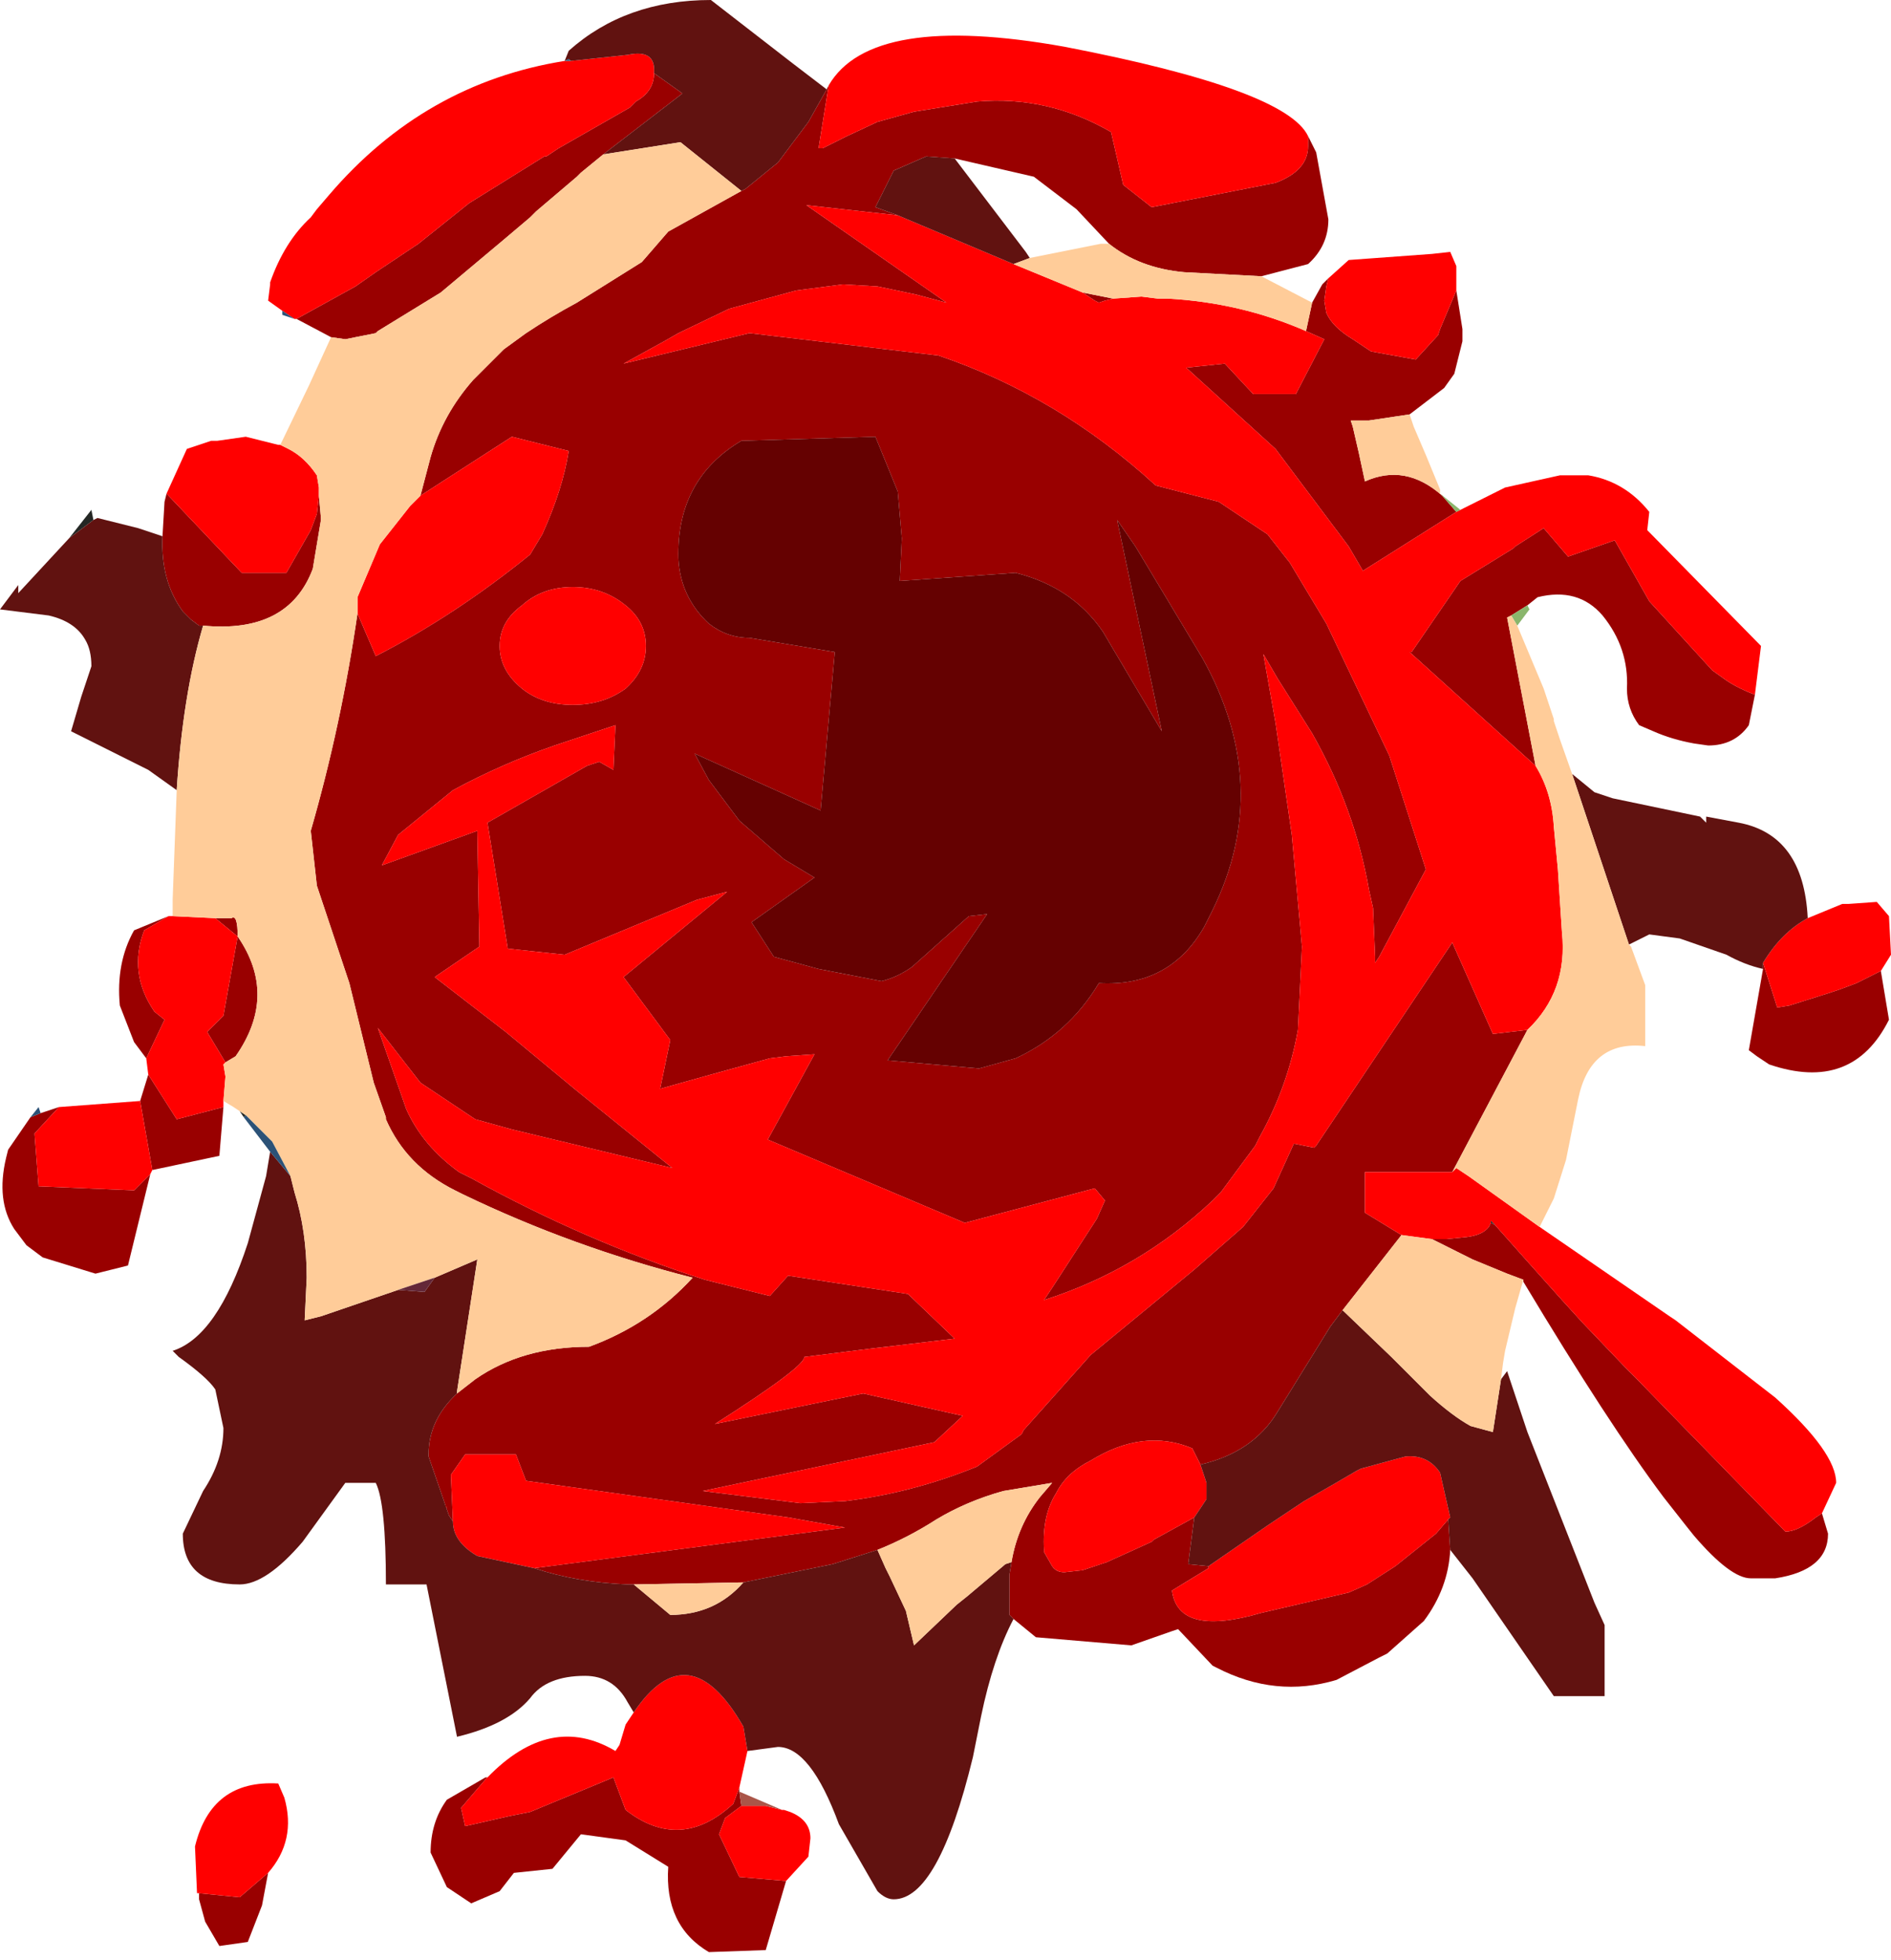<?xml version="1.0" encoding="UTF-8" standalone="no"?>
<svg xmlns:ffdec="https://www.free-decompiler.com/flash" xmlns:xlink="http://www.w3.org/1999/xlink" ffdec:objectType="frame" height="48.25px" width="46.55px" xmlns="http://www.w3.org/2000/svg">
  <g transform="matrix(1.0, 0.0, 0.0, 1.0, 22.75, 43.0)">
    <use ffdec:characterId="1141" height="48.25" transform="matrix(1.0, 0.0, 0.0, 1.0, -22.75, -43.0)" width="46.55" xlink:href="#shape0"/>
  </g>
  <defs>
    <g id="shape0" transform="matrix(1.0, 0.0, 0.0, 1.0, 22.75, 43.0)">
      <path d="M20.45 -25.9 L20.3 -25.15 Q19.95 -24.65 19.3 -24.65 L18.95 -24.7 Q18.4 -24.8 17.95 -25.0 L17.6 -25.15 Q17.3 -25.55 17.3 -26.05 17.35 -27.05 16.7 -27.85 16.1 -28.55 15.1 -28.3 L14.85 -28.1 14.45 -27.85 14.35 -27.8 15.05 -24.15 11.95 -26.95 12.0 -26.95 13.2 -28.7 14.5 -29.5 14.55 -29.55 15.25 -30.0 15.85 -29.3 17.0 -29.7 17.85 -28.2 19.4 -26.5 19.75 -26.25 Q20.05 -26.05 20.45 -25.9 M23.55 -19.1 L23.75 -17.9 Q22.85 -16.1 20.8 -16.8 L20.5 -17.0 20.3 -17.15 20.65 -19.15 20.65 -19.3 21.0 -18.2 21.3 -18.25 22.25 -18.55 22.55 -18.65 22.95 -18.8 23.55 -19.1 M22.1 -5.75 L22.25 -5.25 Q22.25 -4.35 20.95 -4.15 L20.35 -4.15 Q19.85 -4.15 18.95 -5.2 L18.75 -5.45 18.2 -6.15 Q16.85 -7.95 14.75 -11.45 L14.75 -11.5 14.35 -11.65 13.5 -12.0 12.5 -12.5 12.85 -12.5 13.35 -12.55 Q13.75 -12.6 13.9 -12.8 L13.95 -12.9 14.05 -12.85 14.85 -11.95 15.7 -11.0 16.2 -10.45 17.25 -9.35 17.5 -9.1 21.2 -5.3 Q21.5 -5.3 21.95 -5.65 L22.1 -5.75 M12.95 -4.85 Q12.9 -3.9 12.3 -3.1 L11.4 -2.3 11.2 -2.2 10.15 -1.65 Q8.65 -1.2 7.2 -1.95 L7.1 -2.0 6.25 -2.9 6.1 -2.85 5.1 -2.5 2.75 -2.7 2.2 -3.15 2.1 -3.25 2.1 -3.95 2.1 -4.25 2.15 -4.55 Q2.3 -5.45 2.85 -6.15 L3.15 -6.5 1.95 -6.3 Q1.05 -6.05 0.3 -5.6 -0.4 -5.15 -1.15 -4.85 L-2.25 -4.5 -4.45 -4.05 -7.15 -4.0 -7.3 -4.0 Q-8.55 -4.05 -9.6 -4.4 L-1.95 -5.4 -3.35 -5.65 -9.8 -6.55 -10.05 -7.2 -11.3 -7.2 -11.65 -6.7 -11.6 -5.55 -11.7 -5.7 -12.2 -7.15 -12.2 -7.2 Q-12.2 -8.05 -11.5 -8.7 L-11.05 -9.05 Q-9.9 -9.85 -8.25 -9.85 -6.75 -10.4 -5.7 -11.55 -8.65 -12.3 -11.35 -13.6 L-11.55 -13.7 Q-12.75 -14.3 -13.25 -15.45 L-13.25 -15.5 -13.55 -16.35 -14.15 -18.8 -14.95 -21.2 -15.1 -22.55 Q-14.35 -25.15 -13.95 -27.9 L-13.5 -26.85 Q-11.55 -27.85 -9.7 -29.35 L-9.4 -29.85 Q-8.9 -30.95 -8.75 -31.9 L-10.15 -32.25 -12.4 -30.8 -12.15 -31.75 Q-11.85 -32.8 -11.1 -33.65 L-10.35 -34.4 -9.8 -34.8 Q-9.2 -35.2 -8.55 -35.55 L-6.95 -36.55 -6.3 -37.3 -4.5 -38.3 -4.4 -38.35 -3.6 -39.0 -2.85 -40.0 -2.4 -40.8 -2.35 -40.9 -2.6 -39.35 -2.5 -39.35 -1.9 -39.65 -1.15 -40.0 -0.25 -40.25 1.3 -40.5 Q3.05 -40.65 4.6 -39.75 L4.9 -38.45 5.6 -37.9 8.65 -38.5 Q9.45 -38.8 9.45 -39.4 L9.45 -39.65 9.65 -39.25 9.95 -37.6 Q9.95 -36.95 9.45 -36.5 L8.3 -36.2 6.4 -36.3 Q5.3 -36.4 4.55 -37.0 L3.75 -37.85 2.7 -38.65 0.75 -39.1 0.05 -39.15 -0.75 -38.8 -1.2 -37.9 -0.65 -37.7 -2.9 -37.95 0.55 -35.55 -0.2 -35.75 -1.15 -35.95 -2.0 -36.0 -3.15 -35.85 -4.8 -35.4 -6.05 -34.8 -6.4 -34.6 -7.4 -34.05 -4.3 -34.8 0.35 -34.25 Q3.3 -33.25 5.7 -31.05 L7.25 -30.65 8.45 -29.85 9.0 -29.15 9.9 -27.65 11.45 -24.4 12.35 -21.6 11.2 -19.45 11.1 -19.3 11.1 -19.45 11.05 -20.65 10.95 -21.1 Q10.6 -23.1 9.55 -24.95 L8.7 -26.3 8.35 -26.9 8.65 -25.2 9.05 -22.45 9.3 -19.7 9.2 -17.65 Q8.95 -16.25 8.25 -15.0 L8.15 -14.8 7.3 -13.65 7.1 -13.45 Q5.3 -11.75 2.95 -11.0 L3.15 -11.3 4.25 -13.0 4.45 -13.45 4.2 -13.75 1.0 -12.9 -3.85 -14.95 -2.7 -17.05 -3.4 -17.0 -3.8 -16.95 -5.25 -16.55 -6.5 -16.2 -6.25 -17.4 -7.4 -18.95 -4.85 -21.05 -5.6 -20.85 -8.85 -19.5 -10.25 -19.65 -10.75 -22.75 -8.3 -24.15 -8.0 -24.25 -7.65 -24.05 -7.6 -25.15 -9.1 -24.65 Q-10.4 -24.2 -11.6 -23.55 L-12.95 -22.45 -13.35 -21.7 -11.0 -22.55 -10.95 -19.7 -12.05 -18.95 -10.3 -17.6 -8.55 -16.15 -6.2 -14.25 -10.15 -15.2 -11.05 -15.45 -12.4 -16.35 -13.45 -17.7 -12.75 -15.7 Q-12.35 -14.8 -11.45 -14.15 L-11.15 -14.0 Q-8.35 -12.45 -5.4 -11.5 L-3.8 -11.1 -3.35 -11.6 -0.4 -11.15 0.75 -10.05 -1.35 -9.8 -2.95 -9.6 Q-2.95 -9.35 -5.15 -7.95 L-1.5 -8.7 0.95 -8.15 0.25 -7.5 -5.45 -6.3 -3.05 -6.0 -1.95 -6.05 Q-0.3 -6.25 1.3 -6.9 L2.4 -7.7 2.45 -7.8 4.1 -9.65 6.65 -11.75 7.85 -12.8 8.6 -13.75 9.1 -14.85 9.6 -14.75 9.65 -14.8 13.0 -19.8 14.0 -17.55 14.85 -17.65 13.0 -14.15 12.95 -14.15 10.85 -14.15 10.85 -13.15 11.75 -12.6 10.3 -10.75 10.0 -10.35 8.7 -8.25 Q8.1 -7.25 6.8 -6.95 L6.6 -7.35 Q5.4 -7.85 4.1 -7.05 3.5 -6.75 3.25 -6.25 2.9 -5.7 2.95 -4.85 L2.95 -4.8 3.15 -4.45 Q3.25 -4.3 3.45 -4.3 L3.9 -4.35 4.5 -4.55 5.6 -5.05 5.65 -5.1 6.65 -5.65 6.5 -4.5 7.0 -4.45 7.0 -4.4 6.1 -3.85 Q6.25 -2.7 8.3 -3.3 L10.45 -3.8 10.9 -4.0 11.6 -4.45 12.6 -5.25 12.9 -5.6 12.95 -4.85 M-4.55 1.0 L-4.55 1.1 -4.5 1.45 -4.9 1.75 -5.05 2.15 -4.55 3.2 -3.4 3.3 -3.9 5.0 -5.3 5.05 Q-6.4 4.4 -6.3 2.95 L-7.35 2.3 -8.45 2.15 -9.15 3.0 -10.1 3.1 -10.45 3.55 -11.15 3.85 -11.75 3.45 -12.15 2.6 Q-12.15 1.85 -11.75 1.3 L-10.8 0.75 -10.75 0.75 -10.8 0.8 -11.4 1.5 -11.3 1.95 -10.2 1.7 -9.7 1.6 -7.65 0.75 -7.35 1.55 Q-6.0 2.6 -4.7 1.4 L-4.55 1.0 M-17.25 -15.75 L-17.35 -14.55 -19.0 -14.2 -19.3 -15.9 -19.1 -16.55 -18.4 -15.45 -17.25 -15.75 M-19.05 -14.1 L-19.6 -11.85 -20.4 -11.65 -21.7 -12.05 -22.1 -12.35 -22.4 -12.75 Q-22.85 -13.45 -22.6 -14.5 L-22.55 -14.7 -22.0 -15.5 -21.75 -15.6 -21.45 -15.7 -21.3 -15.75 -21.9 -15.1 -21.8 -13.8 -19.45 -13.7 -19.05 -14.1 M-19.15 -16.95 L-19.3 -17.15 -19.45 -17.35 -19.8 -18.25 Q-19.9 -19.3 -19.45 -20.1 L-18.6 -20.45 -19.2 -20.1 Q-19.6 -19.05 -18.95 -18.1 L-18.7 -17.9 -19.15 -16.95 M-18.75 -29.8 L-18.7 -30.65 -18.65 -30.85 -16.8 -28.9 -15.7 -28.9 -15.1 -29.95 -14.95 -30.35 -14.9 -30.8 -14.85 -30.25 -14.85 -30.2 -15.05 -29.0 Q-15.65 -27.4 -17.75 -27.6 L-17.85 -27.6 -18.05 -27.75 -18.25 -27.95 Q-18.8 -28.7 -18.75 -29.8 M-14.6 -34.7 L-15.45 -35.15 -14.0 -35.95 -13.5 -36.3 -12.45 -37.0 -11.2 -38.0 -9.35 -39.15 -9.3 -39.15 -9.15 -39.25 -9.0 -39.35 -7.25 -40.35 -7.1 -40.5 Q-6.65 -40.75 -6.65 -41.2 L-5.95 -40.7 -7.9 -39.2 -8.45 -38.75 -8.55 -38.65 -9.55 -37.8 -9.7 -37.65 -10.35 -37.1 -11.9 -35.8 -13.45 -34.85 -13.5 -34.8 -14.25 -34.65 -14.6 -34.7 M9.55 -35.55 L9.8 -36.0 9.95 -36.15 9.9 -35.95 9.85 -35.6 9.9 -35.3 Q10.05 -34.95 10.55 -34.65 L10.85 -34.45 11.0 -34.35 12.1 -34.15 12.65 -34.75 12.7 -34.9 13.1 -35.85 13.25 -34.9 13.25 -34.6 13.05 -33.8 12.8 -33.45 11.95 -32.8 10.95 -32.65 10.5 -32.65 10.55 -32.5 10.7 -31.85 10.85 -31.15 Q11.85 -31.6 12.75 -30.8 L13.1 -30.4 10.8 -28.95 10.45 -29.55 8.65 -31.95 6.45 -33.95 7.4 -34.05 8.1 -33.3 9.15 -33.3 9.85 -34.65 9.4 -34.85 9.55 -35.55 M17.8 -29.95 L17.85 -29.9 17.75 -30.0 17.8 -29.95 M4.65 -35.65 L4.45 -35.6 4.3 -35.55 4.2 -35.6 3.9 -35.8 4.65 -35.65 M4.4 -27.45 Q3.65 -28.55 2.25 -28.9 L-0.6 -28.7 -0.55 -29.75 -0.65 -30.9 -1.2 -32.25 -4.5 -32.15 Q-6.1 -31.2 -6.05 -29.25 -6.0 -28.3 -5.3 -27.65 -4.85 -27.3 -4.3 -27.3 L-2.2 -26.95 -2.55 -23.05 -5.65 -24.45 -5.3 -23.8 -4.55 -22.8 -3.45 -21.85 -2.7 -21.4 -4.25 -20.3 -3.7 -19.45 -2.6 -19.15 -1.05 -18.85 Q-0.65 -18.95 -0.3 -19.2 L1.1 -20.45 1.55 -20.5 -0.9 -16.9 1.35 -16.7 2.25 -16.95 Q3.55 -17.55 4.3 -18.8 6.05 -18.7 6.9 -20.2 L7.1 -20.6 Q8.6 -23.65 6.85 -26.8 L6.25 -27.8 5.2 -29.55 4.75 -30.2 5.85 -25.0 5.05 -26.35 4.4 -27.45 M-8.65 -28.55 Q-9.4 -28.55 -9.9 -28.1 -10.45 -27.7 -10.45 -27.1 -10.45 -26.5 -9.9 -26.05 -9.4 -25.65 -8.65 -25.65 -7.9 -25.65 -7.35 -26.05 -6.85 -26.5 -6.85 -27.1 -6.85 -27.7 -7.35 -28.1 -7.9 -28.55 -8.65 -28.55 M-17.45 -20.4 L-17.05 -20.4 Q-16.9 -20.5 -16.9 -19.95 -15.9 -18.5 -16.95 -17.0 L-17.2 -16.85 -17.65 -17.6 -17.25 -18.0 -16.9 -19.95 -17.45 -20.4 M-11.8 -5.95 L-11.8 -5.9 -11.75 -5.9 -11.8 -5.95 M-17.85 3.6 L-16.85 3.7 -16.15 3.1 -16.3 3.9 -16.65 4.8 -17.35 4.9 -17.7 4.3 -17.85 3.75 -17.85 3.6" fill="#990000" fill-rule="evenodd" stroke="none"/>
      <path d="M20.45 -25.9 Q20.05 -26.05 19.75 -26.25 L19.4 -26.5 17.85 -28.2 17.0 -29.7 15.85 -29.3 15.25 -30.0 14.55 -29.55 14.5 -29.5 13.2 -28.7 12.0 -26.95 11.95 -26.95 15.05 -24.15 Q15.45 -23.5 15.5 -22.65 L15.6 -21.6 15.7 -20.05 Q15.85 -18.6 14.85 -17.65 L14.0 -17.55 13.0 -19.8 9.65 -14.8 9.6 -14.75 9.1 -14.85 8.6 -13.75 7.85 -12.8 6.65 -11.75 4.1 -9.65 2.45 -7.8 2.4 -7.7 1.3 -6.9 Q-0.3 -6.25 -1.95 -6.05 L-3.05 -6.0 -5.45 -6.3 0.25 -7.5 0.95 -8.15 -1.5 -8.7 -5.15 -7.95 Q-2.95 -9.35 -2.95 -9.6 L-1.35 -9.8 0.75 -10.05 -0.4 -11.15 -3.35 -11.6 -3.8 -11.1 -5.4 -11.5 Q-8.35 -12.45 -11.15 -14.0 L-11.45 -14.15 Q-12.35 -14.8 -12.75 -15.7 L-13.45 -17.7 -12.4 -16.35 -11.05 -15.45 -10.15 -15.2 -6.2 -14.25 -8.55 -16.15 -10.3 -17.6 -12.05 -18.95 -10.95 -19.7 -11.0 -22.55 -13.35 -21.7 -12.95 -22.45 -11.6 -23.55 Q-10.4 -24.2 -9.1 -24.65 L-7.6 -25.15 -7.65 -24.05 -8.0 -24.25 -8.3 -24.15 -10.75 -22.75 -10.25 -19.65 -8.85 -19.5 -5.6 -20.85 -4.85 -21.05 -7.4 -18.95 -6.25 -17.4 -6.5 -16.2 -5.25 -16.55 -3.8 -16.95 -3.4 -17.0 -2.7 -17.05 -3.85 -14.95 1.0 -12.9 4.2 -13.75 4.45 -13.45 4.25 -13.0 3.15 -11.3 2.95 -11.0 Q5.3 -11.75 7.1 -13.45 L7.3 -13.65 8.15 -14.8 8.25 -15.0 Q8.95 -16.25 9.2 -17.65 L9.3 -19.7 9.05 -22.45 8.65 -25.2 8.35 -26.9 8.7 -26.3 9.55 -24.95 Q10.6 -23.1 10.95 -21.1 L11.05 -20.65 11.1 -19.45 11.1 -19.3 11.2 -19.45 12.35 -21.6 11.45 -24.4 9.9 -27.65 9.0 -29.15 8.45 -29.85 7.25 -30.65 5.7 -31.05 Q3.3 -33.25 0.35 -34.25 L-4.3 -34.8 -7.4 -34.05 -6.4 -34.6 -6.05 -34.8 -4.8 -35.4 -3.15 -35.85 -2.0 -36.0 -1.15 -35.95 -0.2 -35.75 0.55 -35.55 -2.9 -37.95 -0.65 -37.7 2.2 -36.5 3.9 -35.8 4.2 -35.6 4.3 -35.55 4.45 -35.6 4.65 -35.65 5.35 -35.7 5.75 -35.65 6.0 -35.65 Q7.8 -35.55 9.4 -34.85 L9.85 -34.65 9.15 -33.3 8.1 -33.3 7.4 -34.05 6.45 -33.95 8.65 -31.95 10.45 -29.55 10.8 -28.95 13.1 -30.4 13.2 -30.45 14.3 -31.0 15.65 -31.3 16.35 -31.3 Q17.25 -31.15 17.85 -30.4 L17.8 -29.95 17.75 -30.0 17.85 -29.9 20.6 -27.1 20.45 -25.9 M21.75 -20.4 L22.6 -20.75 22.75 -20.75 23.45 -20.8 23.75 -20.45 23.8 -19.5 23.55 -19.1 22.95 -18.8 22.55 -18.65 22.25 -18.55 21.3 -18.25 21.0 -18.2 20.65 -19.3 Q21.1 -20.05 21.75 -20.4 M15.15 -12.8 L18.35 -10.6 18.5 -10.5 20.95 -8.6 Q22.45 -7.25 22.45 -6.5 L22.1 -5.75 21.95 -5.65 Q21.5 -5.3 21.2 -5.3 L17.5 -9.1 17.25 -9.35 16.2 -10.45 15.7 -11.0 14.85 -11.95 14.05 -12.85 13.95 -12.95 13.95 -12.9 13.9 -12.8 Q13.75 -12.6 13.35 -12.55 L12.85 -12.5 12.5 -12.5 11.75 -12.6 10.85 -13.15 10.85 -14.15 12.95 -14.15 13.0 -14.15 13.1 -14.25 13.4 -14.05 15.15 -12.8 M-4.35 0.1 L-4.55 1.0 -4.7 1.4 Q-6.0 2.6 -7.35 1.55 L-7.65 0.75 -9.7 1.6 -10.2 1.7 -11.3 1.95 -11.4 1.5 -10.8 0.8 -10.75 0.75 Q-9.2 -0.85 -7.6 0.1 L-7.5 -0.05 -7.35 -0.55 -7.15 -0.85 Q-5.8 -2.85 -4.45 -0.5 L-4.35 0.1 M-3.5 1.55 L-3.45 1.55 -3.3 1.6 Q-2.8 1.8 -2.8 2.25 L-2.85 2.7 -3.4 3.3 -4.55 3.2 -5.05 2.15 -4.9 1.75 -4.5 1.45 -3.9 1.45 -3.5 1.55 M-17.25 -15.9 L-17.25 -15.75 -18.4 -15.45 -19.1 -16.55 -19.15 -16.95 -18.7 -17.9 -18.95 -18.1 Q-19.6 -19.05 -19.2 -20.1 L-18.6 -20.45 -18.5 -20.45 -17.45 -20.4 -16.9 -19.95 -17.25 -18.0 -17.65 -17.6 -17.2 -16.85 -17.25 -16.8 -17.2 -16.5 -17.25 -15.9 M-19.0 -14.2 L-19.05 -14.1 -19.45 -13.7 -21.8 -13.8 -21.9 -15.1 -21.3 -15.75 -19.3 -15.9 -19.0 -14.2 M-18.65 -30.85 L-18.15 -31.95 -17.55 -32.15 -17.4 -32.15 -16.7 -32.25 -15.9 -32.05 -15.85 -32.05 -15.65 -31.95 Q-15.25 -31.75 -14.95 -31.3 L-14.9 -31.0 -14.9 -30.9 -14.9 -30.8 -14.95 -30.35 -15.1 -29.95 -15.7 -28.9 -16.8 -28.9 -18.65 -30.85 M-15.45 -35.15 L-15.5 -35.15 -15.8 -35.35 -16.15 -35.6 -16.1 -36.0 -16.1 -36.05 Q-15.75 -37.05 -15.1 -37.65 L-14.95 -37.85 -14.65 -38.2 Q-12.3 -40.95 -8.85 -41.5 L-8.7 -41.5 -7.3 -41.65 Q-6.6 -41.8 -6.65 -41.2 -6.65 -40.75 -7.1 -40.5 L-7.25 -40.35 -9.0 -39.35 -9.15 -39.25 -9.3 -39.15 -9.35 -39.15 -11.2 -38.0 -12.45 -37.0 -13.5 -36.3 -14.0 -35.95 -15.45 -35.15 M-2.35 -40.9 Q-1.3 -42.7 3.45 -41.85 8.9 -40.8 9.45 -39.65 L9.45 -39.4 Q9.45 -38.8 8.65 -38.5 L5.6 -37.9 4.9 -38.45 4.6 -39.75 Q3.05 -40.65 1.3 -40.5 L-0.25 -40.25 -1.15 -40.0 -1.9 -39.65 -2.5 -39.35 -2.6 -39.35 -2.35 -40.9 M9.95 -36.15 L10.45 -36.6 12.5 -36.75 12.95 -36.8 13.1 -36.45 13.1 -36.15 13.1 -35.85 12.7 -34.9 12.65 -34.75 12.1 -34.15 11.0 -34.35 10.85 -34.45 10.55 -34.65 Q10.05 -34.95 9.9 -35.3 L9.85 -35.6 9.9 -35.95 9.95 -36.15 M6.65 -5.65 L5.65 -5.1 5.6 -5.05 4.5 -4.55 3.9 -4.35 3.45 -4.3 Q3.25 -4.3 3.15 -4.45 L2.95 -4.8 2.95 -4.85 Q2.9 -5.7 3.25 -6.25 3.5 -6.75 4.1 -7.05 5.4 -7.85 6.6 -7.35 L6.8 -6.95 6.95 -6.5 6.95 -6.1 6.65 -5.65 M-9.6 -4.4 L-11.0 -4.7 Q-11.6 -5.05 -11.6 -5.55 L-11.65 -6.7 -11.3 -7.2 -10.05 -7.2 -9.8 -6.55 -3.35 -5.65 -1.95 -5.4 -9.6 -4.4 M7.0 -4.45 L8.45 -5.45 8.75 -5.65 9.35 -6.05 10.05 -6.45 10.65 -6.8 10.75 -6.85 11.85 -7.15 Q12.4 -7.2 12.7 -6.75 L12.95 -5.65 12.9 -5.6 12.6 -5.25 11.6 -4.45 10.9 -4.0 10.45 -3.8 8.3 -3.3 Q6.25 -2.7 6.1 -3.85 L7.0 -4.4 7.0 -4.45 M-12.4 -30.8 L-10.15 -32.25 -8.75 -31.9 Q-8.9 -30.95 -9.4 -29.85 L-9.7 -29.35 Q-11.55 -27.85 -13.5 -26.85 L-13.95 -27.9 -13.95 -28.2 -13.95 -28.3 -13.4 -29.6 -12.65 -30.55 -12.4 -30.8 M-8.65 -28.55 Q-7.9 -28.55 -7.35 -28.1 -6.85 -27.7 -6.85 -27.1 -6.85 -26.5 -7.35 -26.05 -7.9 -25.65 -8.65 -25.65 -9.4 -25.65 -9.9 -26.05 -10.45 -26.5 -10.45 -27.1 -10.45 -27.7 -9.9 -28.1 -9.4 -28.55 -8.65 -28.55 M-11.8 -5.95 L-11.75 -5.9 -11.8 -5.9 -11.8 -5.95 M-17.85 3.6 L-17.9 3.6 -17.95 2.45 Q-17.55 0.8 -15.9 0.9 L-15.75 1.25 Q-15.45 2.3 -16.15 3.1 L-16.85 3.7 -17.85 3.6" fill="#ff0000" fill-rule="evenodd" stroke="none"/>
      <path d="M4.4 -27.45 L5.05 -26.35 5.85 -25.0 4.75 -30.2 5.2 -29.55 6.25 -27.8 6.85 -26.8 Q8.6 -23.65 7.1 -20.6 L6.9 -20.2 Q6.05 -18.7 4.3 -18.8 3.55 -17.55 2.25 -16.95 L1.35 -16.7 -0.9 -16.9 1.55 -20.5 1.1 -20.45 -0.3 -19.2 Q-0.65 -18.95 -1.05 -18.85 L-2.6 -19.15 -3.7 -19.45 -4.25 -20.3 -2.7 -21.4 -3.45 -21.85 -4.55 -22.8 -5.3 -23.8 -5.65 -24.45 -2.55 -23.05 -2.2 -26.95 -4.3 -27.3 Q-4.85 -27.3 -5.3 -27.65 -6.0 -28.3 -6.05 -29.25 -6.1 -31.2 -4.5 -32.15 L-1.2 -32.25 -0.65 -30.9 -0.55 -29.75 -0.6 -28.7 2.25 -28.9 Q3.65 -28.55 4.4 -27.45" fill="#650101" fill-rule="evenodd" stroke="none"/>
      <path d="M-4.55 1.1 L-3.5 1.55 -3.9 1.45 -4.5 1.45 -4.55 1.1" fill="#aa5649" fill-rule="evenodd" stroke="none"/>
      <path d="M-16.75 -15.5 L-16.85 -15.65 -16.7 -15.55 -16.75 -15.5 M-21.05 -29.75 L-20.5 -30.45 -20.45 -30.2 -21.05 -29.75 M13.95 -12.9 L13.95 -12.95 14.05 -12.85 13.95 -12.9" fill="#242724" fill-rule="evenodd" stroke="none"/>
      <path d="M15.95 -23.95 L16.5 -23.5 16.95 -23.35 19.1 -22.9 19.25 -22.75 19.25 -22.9 20.05 -22.75 Q21.65 -22.45 21.75 -20.4 21.1 -20.05 20.65 -19.3 L20.65 -19.15 Q20.2 -19.25 19.75 -19.5 L18.6 -19.9 17.85 -20.0 17.35 -19.75 15.95 -23.95 M14.2 -9.05 L14.35 -9.25 14.85 -7.75 15.95 -4.95 16.5 -3.55 16.75 -3.0 16.75 -1.25 15.5 -1.25 13.5 -4.15 12.95 -4.85 12.9 -5.6 12.95 -5.65 12.7 -6.75 Q12.4 -7.2 11.85 -7.15 L10.75 -6.85 10.65 -6.8 10.05 -6.45 9.35 -6.05 8.75 -5.65 8.45 -5.45 7.0 -4.45 6.5 -4.5 6.65 -5.65 6.95 -6.1 6.95 -6.5 6.8 -6.95 Q8.1 -7.25 8.7 -8.25 L10.0 -10.35 10.3 -10.75 11.5 -9.6 12.45 -8.65 Q13.0 -8.15 13.45 -7.9 L14.0 -7.75 14.2 -9.05 M2.2 -3.15 Q1.7 -2.2 1.4 -0.75 L1.2 0.25 Q0.35 3.75 -0.75 3.75 -0.95 3.75 -1.15 3.55 L-2.1 1.9 Q-2.8 0.0 -3.6 0.0 L-4.35 0.1 -4.45 -0.5 Q-5.8 -2.85 -7.15 -0.85 L-7.3 -1.1 Q-7.65 -1.75 -8.35 -1.75 -9.3 -1.75 -9.7 -1.2 -10.25 -0.55 -11.5 -0.25 L-12.25 -4.0 -13.25 -4.0 Q-13.25 -6.0 -13.5 -6.5 L-14.25 -6.5 -15.3 -5.05 Q-16.2 -4.0 -16.85 -4.0 -18.25 -4.0 -18.25 -5.25 L-17.75 -6.3 Q-17.25 -7.05 -17.25 -7.85 L-17.45 -8.8 Q-17.65 -9.1 -18.35 -9.6 L-18.5 -9.75 Q-17.4 -10.1 -16.65 -12.4 L-16.2 -14.05 -16.1 -14.65 -15.6 -14.05 -15.5 -13.65 Q-15.2 -12.7 -15.2 -11.55 L-15.25 -10.5 -14.85 -10.6 -12.95 -11.25 -12.3 -11.2 -12.05 -11.55 -11.0 -12.0 -11.5 -8.75 -11.5 -8.7 Q-12.2 -8.05 -12.2 -7.2 L-12.2 -7.15 -11.7 -5.7 -11.6 -5.55 Q-11.6 -5.05 -11.0 -4.7 L-9.6 -4.4 Q-8.55 -4.05 -7.3 -4.0 L-7.15 -4.0 -6.25 -3.25 Q-5.15 -3.25 -4.45 -4.05 L-2.25 -4.5 -1.15 -4.85 -0.95 -4.4 -0.85 -4.2 -0.45 -3.35 -0.25 -2.5 0.8 -3.5 1.05 -3.7 2.0 -4.5 2.15 -4.55 2.1 -4.25 2.1 -3.95 2.1 -3.25 2.2 -3.15 M-18.4 -23.55 L-19.1 -24.05 -21.0 -25.0 -20.75 -25.85 -20.5 -26.6 Q-20.5 -27.0 -20.65 -27.25 -20.9 -27.7 -21.55 -27.85 L-22.75 -28.0 -22.3 -28.6 -22.3 -28.4 -21.05 -29.75 -20.45 -30.2 -20.35 -30.25 -19.35 -30.0 -18.75 -29.8 Q-18.8 -28.7 -18.25 -27.95 L-18.05 -27.75 -17.85 -27.6 -17.75 -27.6 Q-18.25 -25.9 -18.4 -23.55 M-8.85 -41.5 L-8.75 -41.75 Q-7.35 -43.0 -5.25 -43.0 L-3.25 -41.45 -2.4 -40.8 -2.85 -40.0 -3.6 -39.0 -4.4 -38.35 -4.5 -38.3 -6.0 -39.5 -7.9 -39.2 -5.95 -40.7 -6.65 -41.2 Q-6.6 -41.8 -7.3 -41.65 L-8.7 -41.5 -8.75 -41.55 -8.85 -41.5 M-0.65 -37.7 L-1.2 -37.9 -0.75 -38.8 0.05 -39.15 0.75 -39.1 2.5 -36.8 2.6 -36.65 2.2 -36.5 -0.65 -37.7" fill="#611210" fill-rule="evenodd" stroke="none"/>
      <path d="M14.45 -27.85 L14.85 -28.1 14.9 -28.0 14.6 -27.6 14.45 -27.85 M12.7 -30.85 L13.2 -30.45 13.1 -30.4 12.75 -30.8 12.7 -30.85" fill="#8ab66c" fill-rule="evenodd" stroke="none"/>
      <path d="M15.05 -24.15 L14.35 -27.8 14.45 -27.85 14.6 -27.6 15.25 -26.05 15.5 -25.3 15.5 -25.25 15.65 -24.8 15.95 -23.95 17.35 -19.75 17.4 -19.7 17.75 -18.75 17.75 -17.25 Q16.4 -17.4 16.1 -15.95 L15.8 -14.45 15.5 -13.5 15.15 -12.8 13.4 -14.05 13.1 -14.25 13.0 -14.15 12.95 -14.15 13.0 -14.15 14.85 -17.65 Q15.85 -18.6 15.7 -20.05 L15.6 -21.6 15.5 -22.65 Q15.45 -23.5 15.05 -24.15 M14.75 -11.5 L14.55 -10.8 14.3 -9.75 14.25 -9.45 14.2 -9.05 14.0 -7.75 13.45 -7.9 Q13.0 -8.15 12.45 -8.65 L11.5 -9.6 10.3 -10.75 11.75 -12.6 12.5 -12.5 13.5 -12.0 14.35 -11.65 14.75 -11.5 M-16.85 -15.65 L-17.0 -15.75 -17.25 -15.9 -17.2 -16.5 -17.25 -16.8 -17.2 -16.85 -16.95 -17.0 Q-15.9 -18.5 -16.9 -19.95 -16.9 -20.5 -17.05 -20.4 L-17.45 -20.4 -18.5 -20.45 -18.5 -20.85 -18.4 -23.55 Q-18.25 -25.9 -17.75 -27.6 -15.65 -27.4 -15.05 -29.0 L-14.85 -30.2 -14.85 -30.25 -14.9 -30.8 -14.9 -30.9 -14.9 -31.0 -14.95 -31.3 Q-15.25 -31.75 -15.65 -31.95 L-15.85 -32.05 -15.15 -33.5 -14.6 -34.7 -14.25 -34.65 -13.5 -34.8 -13.45 -34.85 -11.9 -35.8 -10.35 -37.1 -9.7 -37.65 -9.55 -37.8 -8.55 -38.65 -8.45 -38.75 -7.9 -39.2 -6.0 -39.5 -4.5 -38.3 -6.3 -37.3 -6.95 -36.55 -8.55 -35.55 Q-9.2 -35.2 -9.8 -34.8 L-10.35 -34.4 -11.1 -33.65 Q-11.85 -32.8 -12.15 -31.75 L-12.4 -30.8 -12.65 -30.55 -13.4 -29.6 -13.95 -28.3 -13.95 -28.2 -13.95 -27.9 Q-14.35 -25.15 -15.1 -22.55 L-14.95 -21.2 -14.15 -18.8 -13.55 -16.35 -13.25 -15.5 -13.25 -15.45 Q-12.75 -14.3 -11.55 -13.7 L-11.35 -13.6 Q-8.65 -12.3 -5.7 -11.55 -6.75 -10.4 -8.25 -9.85 -9.9 -9.85 -11.05 -9.05 L-11.5 -8.7 -11.5 -8.75 -11.0 -12.0 -12.05 -11.55 -12.95 -11.25 -14.85 -10.6 -15.25 -10.5 -15.2 -11.55 Q-15.2 -12.7 -15.5 -13.65 L-15.6 -14.05 -16.05 -14.9 -16.7 -15.55 -16.85 -15.65 M8.3 -36.2 L9.55 -35.55 9.4 -34.85 Q7.8 -35.55 6.0 -35.65 L5.75 -35.65 5.35 -35.7 4.65 -35.65 3.9 -35.8 2.2 -36.5 2.6 -36.65 4.35 -37.0 4.55 -37.0 Q5.3 -36.4 6.4 -36.3 L8.3 -36.2 M11.95 -32.8 L12.05 -32.5 12.35 -31.8 12.7 -30.95 12.7 -30.85 12.75 -30.8 Q11.85 -31.6 10.85 -31.15 L10.7 -31.85 10.55 -32.5 10.5 -32.65 10.95 -32.65 11.95 -32.8 M-1.15 -4.85 Q-0.4 -5.15 0.3 -5.6 1.05 -6.05 1.95 -6.3 L3.15 -6.5 2.85 -6.15 Q2.3 -5.45 2.15 -4.55 L2.0 -4.5 1.05 -3.7 0.8 -3.5 -0.25 -2.5 -0.45 -3.35 -0.85 -4.2 -0.95 -4.4 -1.15 -4.85 M-4.45 -4.05 Q-5.15 -3.25 -6.25 -3.25 L-7.15 -4.0 -4.45 -4.05" fill="#ffcc99" fill-rule="evenodd" stroke="none"/>
      <path d="M-16.1 -14.65 L-16.75 -15.5 -16.7 -15.55 -16.05 -14.9 -15.6 -14.05 -16.1 -14.65 M-22.0 -15.5 L-21.8 -15.75 -21.75 -15.6 -22.0 -15.5 M-15.5 -35.15 L-15.8 -35.25 -15.8 -35.35 -15.5 -35.15 M-8.7 -41.5 L-8.85 -41.5 -8.75 -41.55 -8.7 -41.5" fill="#2c5277" fill-rule="evenodd" stroke="none"/>
      <path d="M-12.05 -11.55 L-12.3 -11.2 -12.95 -11.25 -12.05 -11.55" fill="#642738" fill-rule="evenodd" stroke="none"/>
    </g>
  </defs>
</svg>
